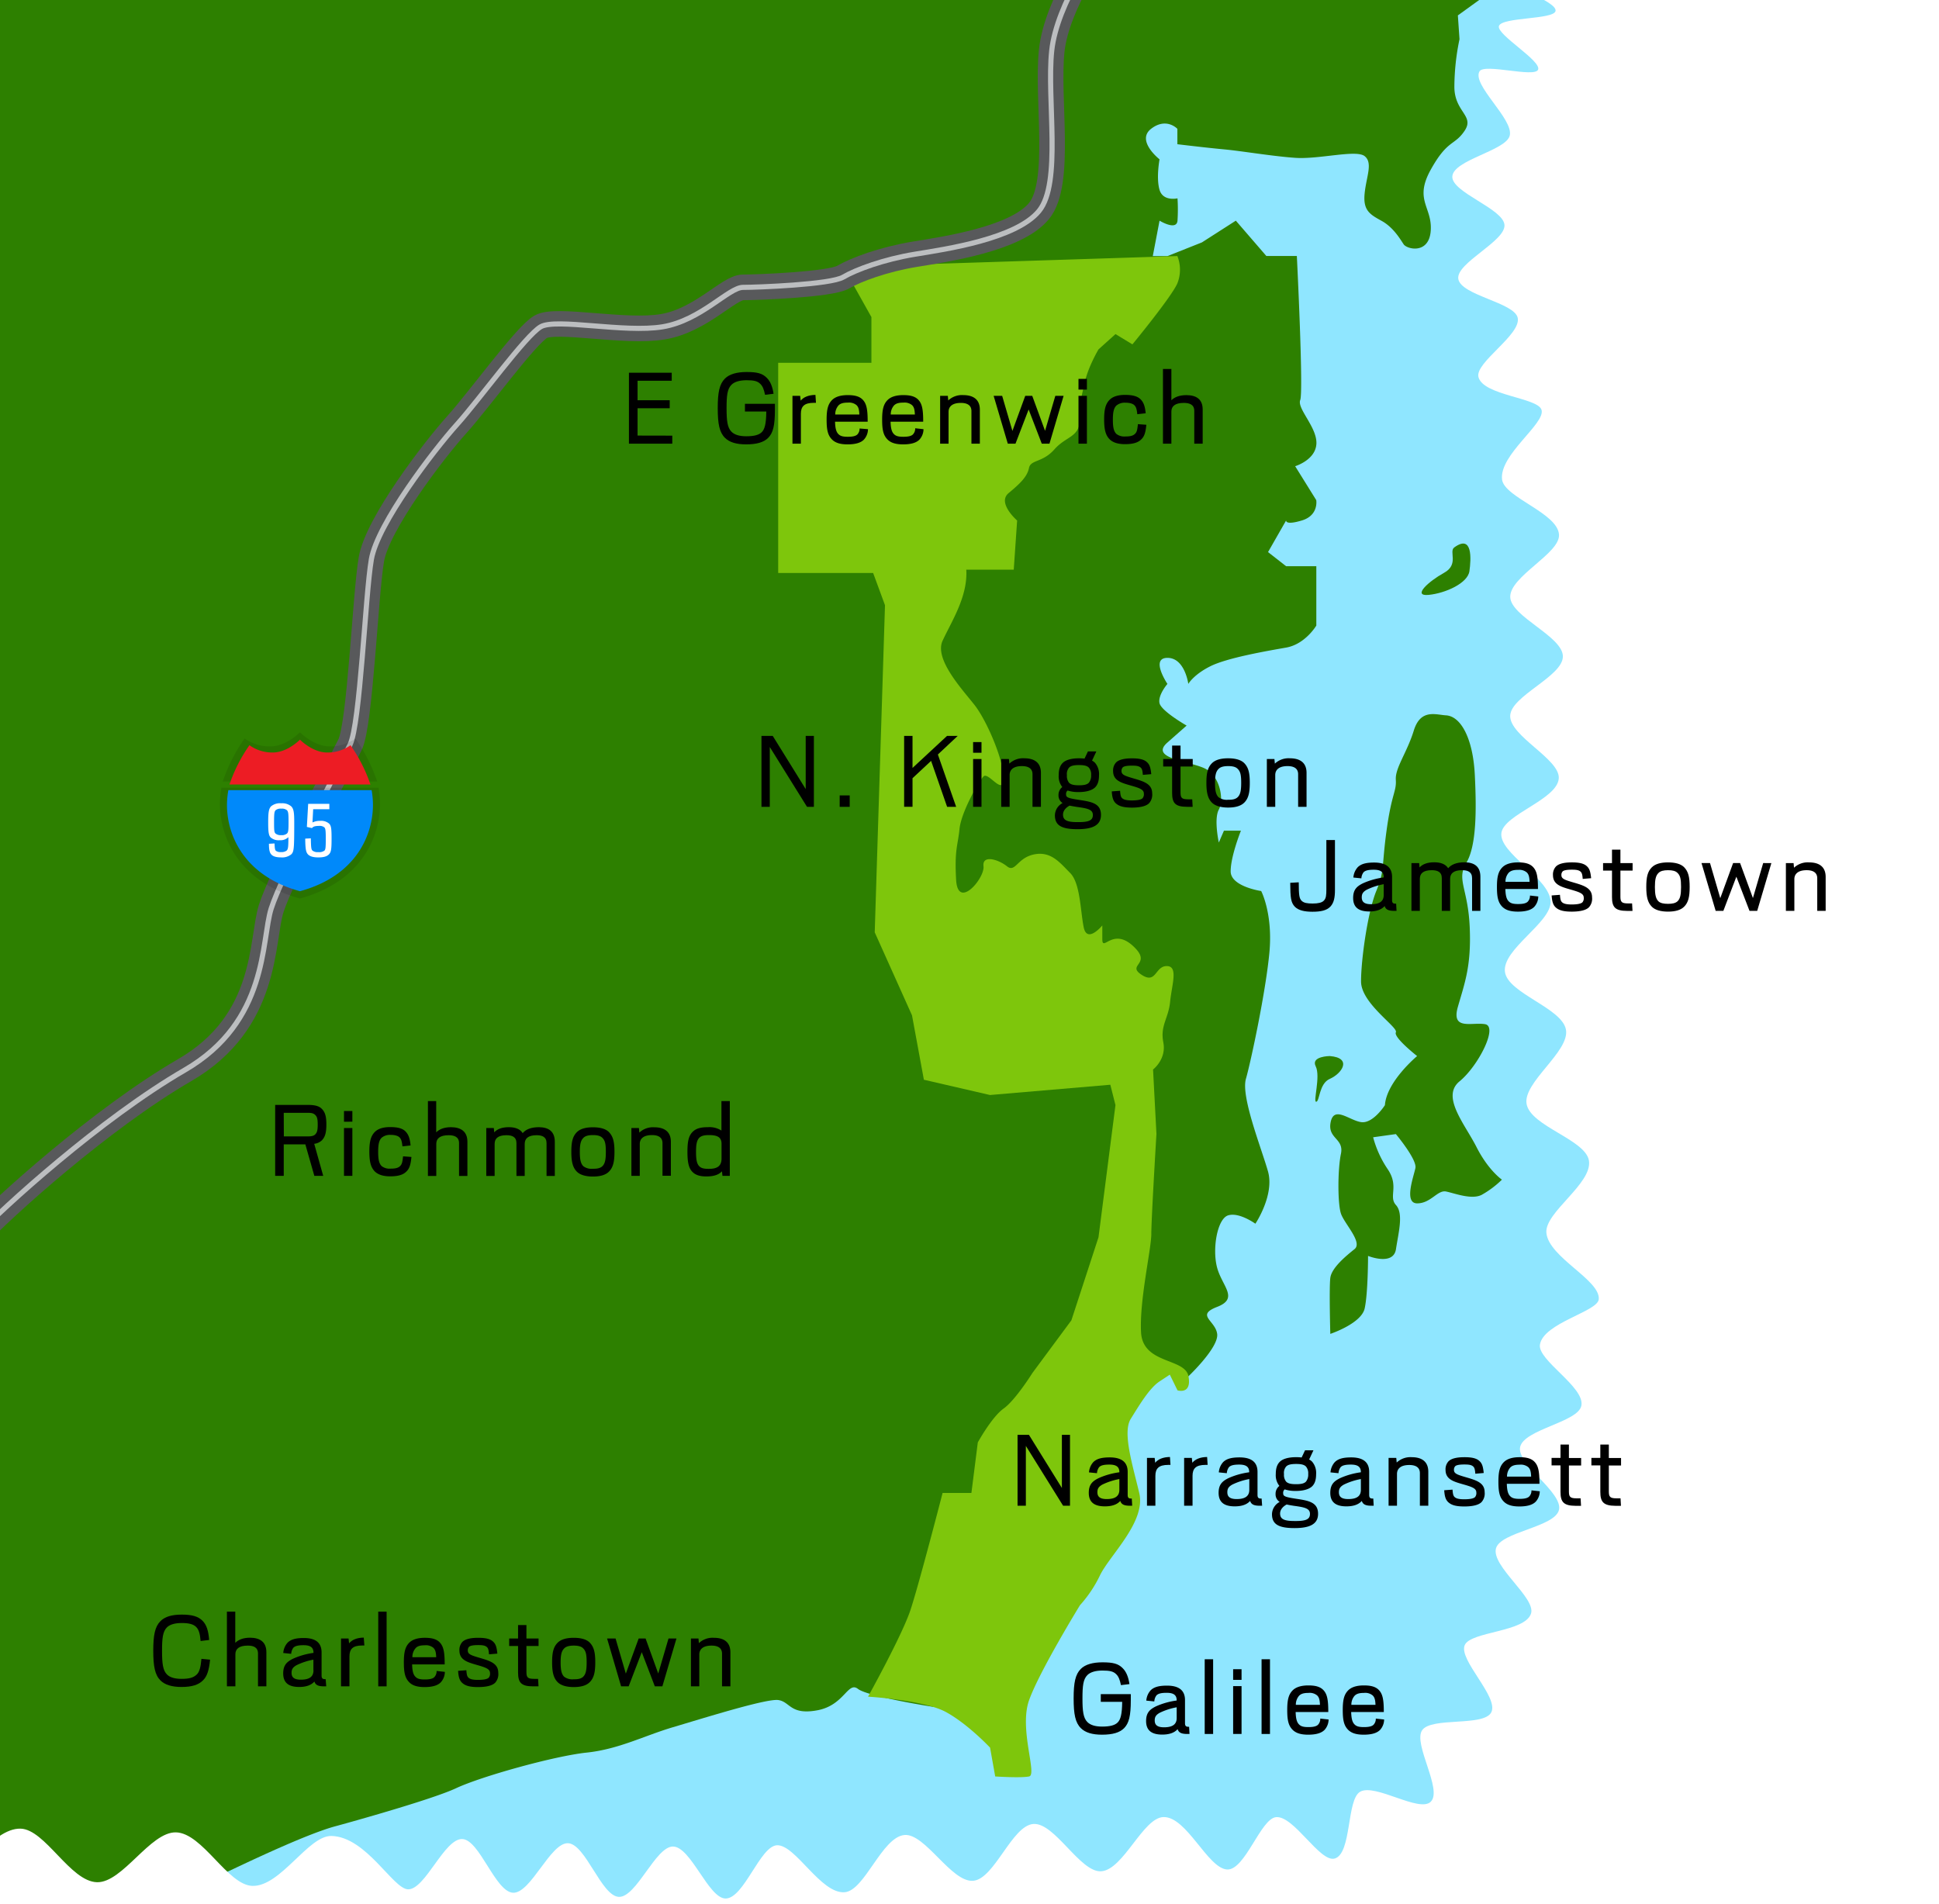 <svg xmlns="http://www.w3.org/2000/svg" viewBox="0 0 755.67 742.13"><rect x="0" y="0" width="755.67" height="742.13" fill="#333333" stroke="none"/><defs><style>.cls-1{isolation:isolate;}.cls-2{fill:#8fe6ff;}.cls-3{fill:#2d8000;}.cls-4{fill:#7ec60c;}.cls-5{fill:#fff;}.cls-6,.cls-7{fill:none;stroke-linecap:round;stroke-miterlimit:10;}.cls-6{stroke:#58595b;stroke-width:10px;}.cls-7{stroke:#bcbec0;stroke-width:2px;}.cls-8{opacity:0.1;mix-blend-mode:multiply;}.cls-9{fill:#0089fa;}.cls-10{fill:#ed1c24;}</style></defs><title>Artboard 1 copy 2</title><g class="cls-1"><g id="Bottom_matter" data-name="Bottom matter"><rect class="cls-2" x="5.61" y="-5.05" width="771.19" height="747.17"/><path class="cls-3" d="M130.88,711.72c2.56-.68,37-10.16,46.89-14.79s38.32-12.55,50.87-13.87,22.46-6.6,33.68-9.91,36.34-11.23,41-10.57,4.62,5.95,15.19,4,11.89-11.42,15.85-8.35,29.33,7,29.33,7L451.9,533.12l11.23,3.3s11.89-11.23,11.23-16.51-8.53-7.27,0-10.57,2-7.93,0-15.2,0-19.15,4.29-20.47,10.6,3.26,10.6,3.26,7.54-11.19,4.9-20.44-10.57-29.05-8.59-36,7.73-34,9.15-49.22-3.2-24-3.2-24-11.89-1.73-11.89-7.67,4-15.86,4-15.86H477l-2,4.63s-2-9.17,0-12.84.66-12.26-4.62-15.57-22.89-4-15.41-10.57l7.48-6.6s-9.91-5.65-10.57-8.77,3.09-7.47,3.09-7.47-6.81-10.13,0-10.15,8.14,10.15,8.14,10.15,2-3.58,8.59-6.88,22-5.95,29.51-7.27S513,243.8,513,243.8V220.68H501.23l-7.05-5.51,7.05-12.33s-.45,2,6.16,0,5.58-7.92,5.58-7.92l-8.22-13.22s8-2.4,8.28-8.79-7.62-13.66-6.3-17-1.32-56.14-1.32-56.14H493.52L481.63,86l-13.21,8.47L455,99.8h-5.73L451.9,86s6.64,4.08,7,0a69.17,69.17,0,0,0,0-8.7s-5.63,1.32-7-3.31,0-11.89,0-11.89-9.25-7.26-3.3-11.89,10.25,0,10.25,0v6s10.89,1.32,18.15,2,18.5,2.64,27.75,3.3,23.78-3.3,27.08-.66.66,7.93,0,14.54,2,8.15,6.6,10.68,7.27,7.15,8.59,9.13,9.91,4,10.57-5.28-6.6-11.89,0-23.78,9.25-9.25,13.21-15.19-4-7.27-4-17.18a92.26,92.26,0,0,1,2-18.49L568.16,6l11.89-8.59a87.31,87.31,0,0,1-19.82-6.47c-10.57-4.89-12.55-4.89-12.55-4.89H-15.11V754.4l21.14,4s14.53-9.24,27.74-9.24,27.09.66,27.09.66l15.85-7.93S85.3,731,88.6,729.51,118.79,714.91,130.88,711.72Z"/><path class="cls-3" d="M563.54,278.8c-4-.23-9.91-2.64-12.56,5.95s-7.3,14.53-7,19.16-1.63,5.28-3.61,19.81-.66,15.36-4,23.53-5.94,26.67-5.94,35.26S545,400.35,544,402.33s8.28,9.26,8.28,9.26-11.89,9.89-12.55,19.14c0,0-4.63,7.27-9.25,6.61s-10.57-6.52-11.89,0,5.28,6.25,4,12.35-1.32,19.31,0,23.28,8.59,11.23,5.29,13.87-8.94,7.26-9.43,11.23,0,21.8,0,21.8,12.07-4,13.39-9.91,1.32-20.48,1.32-20.48,9.87,4,10.88-2.64,3-13.87,0-17.18,1.28-7.26-3.15-13.87a41,41,0,0,1-5.75-12.55L544,442s8.28,9.91,7.62,13.21S547,469,552.31,469s7.92-5.28,11.23-4.62,9.9,3.3,13.87,1.32a36.94,36.94,0,0,0,7.92-5.94s-5.28-3.6-9.9-12.7-13.88-19.67-6.61-25.62S584,400,578.73,399.16s-13.21,2.51-10.57-6.74,5.28-15.85,4.62-31.05-5.28-18.49-1.32-25.1,4-20.47,3.3-34.35S569.45,279.16,563.54,278.8Z"/><path class="cls-4" d="M458.85,99.8l-118.58,3.8-9.91,3.46,9.25,16.52v17.83H303.28v81.91h37l4.62,12.55-4,127.49,14.53,32.36,4.63,25.1,25.76,5.95,46.9-4,2,7.93-6.61,51.52-10.57,32.37L402.36,535.1s-6.6,10.57-11.23,13.87-10.06,13.21-10.06,13.21l-2.49,19.68H367.35s-9.25,35.81-12.55,45.71-16.51,33.69-16.51,33.69,21.8,1.32,30.38,6,17.18,13.87,17.18,13.87l2,11.23s9.91.66,13.21,0-4-18.5,0-29.73,19.82-37,19.82-37a49,49,0,0,0,7.92-11.89c4-7.92,17.84-20.75,15.2-31.84s-6.61-23.64-3.31-28.93S447.94,541,451.9,538.4l4-2.64,3,6.12s5.6,1.8,4.28-5.46-17.83-4.62-18.49-17.18,4-32.36,4-38.31,2-39,2-39l-1.32-25.1s5.28-4,4-10.57,2-9.25,2.65-15.85,3.3-13.91-1.33-13.89-4,7.28-9.9,3.32,4.62-4-3.31-11.23-11.89,2.64-11.89-2.64v-5.29s-5.94,7.27-7.26.66-1.32-17.17-5.29-21.13S409.63,331.65,403,333s-7.26,7.27-10.57,4.62-9.7-4.62-9.14,0-10,17.18-10.67,5.29.66-13.21,1.32-19.82,7.47-18.49,9.35-20.48,7.82,7.93,7.82.67-6.6-22.46-11.23-28.41-15.85-17.83-12.55-25.1,9.91-17.17,9.25-27.74h18.5l1.32-19.16s-7.93-6.87-3.31-10.7,7.27-6.47,7.93-9.78,5.28-2,9.91-7.26,9.91-4.63,9.91-11.89.66-8.59,2-14.53,5.28-12.55,5.28-12.55l6.61-5.95,6.6,4s15.23-18.49,17.52-23.78A14.46,14.46,0,0,0,458.85,99.8Z"/><path class="cls-3" d="M518.23,411.59s-7.46.05-5.47,4-1.15,14,.21,13.81,1.08-7.08,5.26-8.91C523.07,418.38,527.08,412.27,518.23,411.59Z"/><path class="cls-5" d="M-60.54,714.81c9.77-11.57,19.42,16.88,37.74,17.32C-14,732.34-3.18,712.44,8,712.7c9.61.23,19.35,20.63,29.81,20.88,10,.24,20.7-19.67,30.77-19.43,10.39.24,20.14,20.64,29.83,20.86,11,.26,21.73-19.66,30.75-19.46,13.63.31,24,20.69,29.88,20.8,6.7.12,14.11-19.83,21.11-19.6,6.77.23,12.89,20.65,19.82,20.93s14.53-19.58,21.4-19.3,13,20.69,19.84,20.91,14.34-19.74,21.1-19.62c7,.12,13.83,20.32,20.51,20.26,7.13-.07,13.39-20.4,19.95-20.75,7.23-.38,17.1,19.09,26.45,18.3,7.82-.66,14.48-21.5,23.27-22.3,8.09-.73,18.28,18.59,26.81,17.84,8.29-.72,15.06-21.51,23.41-22.14s18.21,18.9,26.4,18.44c8.69-.48,16.37-21,24.35-21.13,9.07-.18,17.21,20,24.78,20.43,7,.37,13.07-19.85,19.07-20.4,7-.64,17.11,17.84,22.89,16.12,6.65-2,4.56-22.92,9.84-26,5.81-3.44,23.13,8.31,27.58,3.85,4.65-4.67-6.93-22.44-3.41-27.8s24.2-1.32,27-7.07c2.92-6-12.84-20.38-10.38-26.14,2.31-5.38,23.53-5,25.85-12.33,1.93-6.13-15.52-18.42-13.66-25.38,1.72-6.45,22.95-8.24,24.55-15s-16.56-17.88-15.14-24.5c1.49-6.92,22.62-9.67,23.87-16.12,1.41-7.28-17.18-17.72-16.15-23.82,1.43-8.47,22.41-12.8,22.92-17.61.78-7.51-19.52-16.34-20.41-25.92-.75-8,18-19.16,16.59-28.15-1.33-8.23-22.73-13.38-24.3-22.07-1.52-8.4,16.79-20.4,15.35-28.92s-22.73-14.21-23.79-22.6c-1.12-8.85,18.13-19.17,17.79-27.43-.38-9.16-20.23-18.75-19.17-26.7.95-7.22,21.77-13,22.36-21.25.54-7.54-19.19-16.45-18.93-24.44.25-7.74,20.52-15.28,20.53-23.1s-20.28-15.47-20.51-23.12c-.25-8.11,19.51-17,19-24.37-.56-8.47-21.34-14.47-22.19-21.45-1.17-9.69,17-21.81,15.38-27.17-1.47-4.79-22.7-5.53-24.58-12.77-1.46-5.64,16.67-16.46,15.3-23.07-1.24-6-22.23-8.78-23.16-15.21-.9-6.22,18.43-14.64,18-21S565.7,75,566,68.81c.33-6.54,21-10.07,22.39-16,1.5-6.44-14.85-19.75-11.8-25,1.86-3.21,21.45,2.57,22.83-.65,1.47-3.42-16.25-13.65-15.26-17,1.06-3.57,21.46-2.46,22.07-5.89C606.92.53,587.36-5.56,587.61-9c.28-3.84,20.46-7,20.37-10.37-.11-4.07-20.51-6.15-20.91-9.22-.84-6.63,4.23-1.1,9.57-1.94,13.08-2.07,11.67-20,24.91-20S634.79-30.4,648-30.4s13.24-20.16,26.48-20.16S687.75-30.4,701-30.4s13.24-20.16,26.48-20.16S740.71-30.4,754-30.4,786.82-55.85,790.19-43C805.54,15.39,773,20.32,775.61,80.67S798.36,140.16,801,200.52s-17.52,61.23-14.9,121.59S808.84,381.59,811.46,442s-17.52,61.23-14.91,121.59S819.31,623,821.93,683.39s3.06,60.42-14.48,118.23c-15.54,51.25-32.32,14.8-96.94,17.5-31.24,1.3-68.51-17.32-107.85-15.69-34,1.4-69.32,23-106.19,24.54-35.46,1.45-72.38-17.24-107.84-15.81-36.87,1.47-72.24,23.05-106.23,24.37-39.36,1.53-76.55-17.23-107.8-16.1-65,2.36-115.51,8.12-115,7.41s9.34-9-.82-18.7c-5-4.74-24.63,4.48-31-1.41C22.25,802.65,30,782.42,24,776.94c-5.76-5.26-25.21,4.31-31-.93-6-5.45,1.57-25.75-4-30.75-6.44-5.8-25.88,3.85-31-.74C-52.59,735-68.15,723.81-60.54,714.81Z"/></g><g id="Base"><path class="cls-6" d="M428.7-21.8S411.85,1,409.87,19.82s4,51.53-4.95,62.42S368.67,97.1,356.57,99.08s-23,6-27.95,8.92-33.53,4-39.06,4-16.42,12.89-31.29,15.36-41.61-3.46-47.55,0-23.78,28.24-32.7,38.15S147.11,204.11,144.73,218s-4.36,64.29-8.33,72.28-26.75,51.29-30.71,63.82-1,44-33.69,62.95S.66,471.08-9.25,481.76s-37.65,49.32-49.54,52.29"/><path d="M440.7,660.28v2.36c0,6.12-.72,9-2.64,10.92-1.72,1.72-4.44,2.52-8.6,2.52-3.76,0-6.48-.8-8.24-2.56-2.16-2.16-2.8-5.44-2.8-11.56s.64-9.36,2.8-11.52c1.76-1.76,4.72-2.56,8.44-2.56,4.12,0,6.16.52,7.88,2.28,1.4,1.4,2.2,3.36,2.64,6.2l-3.32.4c-.44-2.12-.92-3.32-1.8-4.2-1.12-1.16-2.56-1.48-5.4-1.48-2.56,0-4.68.56-5.88,1.76-1.64,1.64-1.92,4.2-1.92,9.12s.32,7.6,1.92,9.2c1.2,1.2,3.12,1.76,5.76,1.76,3.08,0,5-.52,6.08-1.64s1.68-3.16,1.72-8H429v-3Z"/><path d="M463.58,675.8h-.84c-2.24,0-3.36-.48-3.8-1.88-1.24,1.4-3.2,2.12-6,2.12-4.2,0-6.28-1.68-6.28-5.28,0-3.24,1.44-4.56,3.92-5.76a29.38,29.38,0,0,1,8-2.24v-.08c0-2.12-1.32-2.92-3.88-2.92-2.08,0-3.32.28-4,1a4.3,4.3,0,0,0-.84,2.36l-3.12-.32a6.71,6.71,0,0,1,1.68-4c1.32-1.32,3.28-1.84,6.4-1.84,4.36,0,7,1.64,7,5.64v9c0,1.16.48,1.4,1.4,1.4h.2Zm-5-6.2v-4.2a25.73,25.73,0,0,0-6.56,2.12c-1.6.88-2,1.72-2,3,0,1.6.8,2.68,3.64,2.68C457.18,673.2,458.58,671.88,458.58,669.6Z"/><path d="M469.5,675.8V646.68h3.28V675.8Z"/><path d="M480.58,654.72v-4.16h3.28v4.16Zm0,21.08V657.16h3.28V675.8Z"/><path d="M491.66,675.8V646.68h3.28V675.8Z"/><path d="M517.78,670.16a6.1,6.1,0,0,1-1.6,4.08c-1.28,1.27-3.4,1.84-6.36,1.84s-4.76-.65-6-1.84c-1.76-1.72-2.16-4-2.16-7.8s.48-6,2.12-7.64c1.32-1.32,3.44-1.92,6.12-1.92s4.52.48,5.76,1.72c1.6,1.6,2,3.92,2,8.64H504.94c.08,2.56.44,4,1.36,4.88.76.76,1.8,1,3.6,1s3.08-.24,3.76-.92a3.29,3.29,0,0,0,.88-2.4Zm-11.48-9.28a5.23,5.23,0,0,0-1.28,3.56h9.4c-.08-1.92-.32-2.88-1.08-3.64a4.51,4.51,0,0,0-3.4-1C508.22,659.8,507.1,660.08,506.3,660.88Z"/><path d="M539.42,670.16a6.1,6.1,0,0,1-1.6,4.08c-1.28,1.27-3.4,1.84-6.36,1.84s-4.76-.65-6-1.84c-1.76-1.72-2.16-4-2.16-7.8s.48-6,2.12-7.64c1.32-1.32,3.44-1.92,6.12-1.92s4.52.48,5.76,1.72c1.6,1.6,2,3.92,2,8.64H526.58c.08,2.56.44,4,1.36,4.88.76.76,1.8,1,3.6,1s3.08-.24,3.76-.92a3.29,3.29,0,0,0,.88-2.4Zm-11.48-9.28a5.23,5.23,0,0,0-1.28,3.56h9.4c-.08-1.92-.32-2.88-1.08-3.64a4.51,4.51,0,0,0-3.4-1C529.86,659.8,528.74,660.08,527.94,660.88Z"/><path d="M78.18,639.56c-.24-2.76-.64-4.36-1.71-5.44s-2.74-1.56-5.65-1.56c-2.54,0-4.57.52-5.76,1.68-1.63,1.64-1.91,4.24-1.91,9.16s.32,7.6,1.91,9.2c1.19,1.2,3.14,1.72,5.68,1.72,3,0,4.69-.44,6.05-1.8.95-1,1.43-2.76,1.71-6l3.37.32c-.43,4.28-1.19,6.48-2.7,8-1.75,1.8-4.33,2.64-8.43,2.64-3.65,0-6.47-.8-8.22-2.56-2.15-2.16-2.79-5.52-2.79-11.56s.64-9.36,2.79-11.52c1.78-1.8,4.49-2.56,8.34-2.56s6.32.64,8.07,2.4c1.55,1.56,2.27,3.76,2.59,7.48Z"/><path d="M103.81,643.92v13.32h-3.26v-12.8c0-2.52-1.94-3.08-4-3.08-3.46,0-4.81,1.36-4.81,3.36v12.52H88.43V628.12h3.26v12.16c1.19-1.2,3.06-2,5.8-2C101.31,638.32,103.81,639.92,103.81,643.92Z"/><path d="M127.14,657.24h-.83c-2.23,0-3.34-.48-3.78-1.88-1.23,1.4-3.18,2.12-5.92,2.12-4.17,0-6.24-1.68-6.24-5.28,0-3.24,1.43-4.56,3.89-5.76a29.12,29.12,0,0,1,7.91-2.24v-.08c0-2.12-1.31-2.92-3.85-2.92-2.07,0-3.3.28-4,1a4.38,4.38,0,0,0-.83,2.36l-3.1-.32a6.7,6.7,0,0,1,1.67-4c1.31-1.32,3.26-1.84,6.36-1.84,4.33,0,6.91,1.64,6.91,5.64v9c0,1.16.48,1.4,1.4,1.4h.19Zm-5-6.2v-4.2a25.4,25.4,0,0,0-6.51,2.12c-1.59.88-2,1.72-2,3,0,1.6.79,2.68,3.62,2.68C120.78,654.64,122.17,653.32,122.17,651Z"/><path d="M142,641.32h-.88c-3.66,0-4.93,1.4-4.93,4.28v11.64H132.9V638.6h2.94l.2,1.88c1.12-1.36,3-2.2,5.73-2.24Z"/><path d="M147.41,657.24V628.12h3.26v29.12Z"/><path d="M173.37,651.6a6.1,6.1,0,0,1-1.6,4.08c-1.27,1.28-3.37,1.84-6.31,1.84s-4.74-.64-5.93-1.84c-1.75-1.72-2.14-4-2.14-7.8s.47-6,2.1-7.64c1.31-1.32,3.42-1.92,6.08-1.92s4.5.48,5.73,1.72c1.59,1.6,2,3.92,2,8.64H160.61c.07,2.56.43,4,1.35,4.88.75.76,1.79,1,3.57,1s3.06-.24,3.74-.92a3.29,3.29,0,0,0,.88-2.4ZM162,642.32a5.23,5.23,0,0,0-1.28,3.56H170c-.08-1.92-.32-2.88-1.08-3.64a4.46,4.46,0,0,0-3.38-1C163.87,641.24,162.75,641.52,162,642.32Z"/><path d="M180,655.76c-.87-.88-1.31-2.08-1.47-4.56l3.22-.24c.12,1.64.28,2.36.76,2.84.63.64,1.74.92,3.77.92,2.19,0,3.62-.28,4.18-.84a2.41,2.41,0,0,0,.51-1.8c0-1.6-1.55-2.16-5.17-3.2s-6.75-1.92-6.75-5.6a4.56,4.56,0,0,1,1.15-3.36c1.27-1.28,3.78-1.6,6.16-1.6,2.82,0,4.73.4,5.88,1.56,1,.92,1.35,2.2,1.59,4.6l-3.26.28c-.11-1.68-.31-2.32-.75-2.76-.76-.76-1.95-.84-3.54-.84s-2.94.16-3.5.68a2.07,2.07,0,0,0-.47,1.44c0,1.48,1.31,1.88,5.12,3s6.76,2.16,6.76,5.68A5,5,0,0,1,193,655.8c-1.11,1.16-3.46,1.72-6.72,1.72C182.78,657.52,181.15,656.88,180,655.76Z"/><path d="M201.9,651.8V641.52h-3.46V638.6h3.46v-5.24h3.26v5.24h4.73v2.92h-4.73v10.12c0,2.12.48,2.68,3,2.68h1.55l.16,2.92h-2.11C203.09,657.24,201.9,655.76,201.9,651.8Z"/><path d="M217.32,655.6c-1.59-1.6-2.15-3.88-2.15-7.72s.52-6,2.15-7.64c1.31-1.32,3.46-1.92,6.28-1.92s5,.6,6.24,1.88c1.63,1.68,2.15,3.84,2.15,7.68s-.52,6.08-2.15,7.72c-1.31,1.32-3.42,1.92-6.24,1.92S218.59,656.88,217.32,655.6Zm10-2.16c1-1,1.31-2.56,1.31-5.56s-.28-4.4-1.35-5.44c-.76-.8-2-1.08-3.66-1.08s-3,.28-3.77,1.12c-1,1-1.36,2.48-1.36,5.44s.36,4.56,1.36,5.56a5.27,5.27,0,0,0,3.73,1C225.31,654.52,226.54,654.24,227.34,653.44Z"/><path d="M263.63,638.6l-5.49,18.64H255.2l-5.09-13.32L245,657.24h-2.94L236.6,638.6h3.3l4,13.68,5-13.68h2.7l4.93,13.64,4-13.64Z"/><path d="M284.65,644v13.24h-3.26V644.52c0-2.48-1.95-3.16-4.09-3.16-3.42,0-4.77,1.52-4.77,3.48v12.4h-3.26V638.6h2.94l.16,1.8a7.74,7.74,0,0,1,5.84-2.08C282.15,638.32,284.65,640,284.65,644Z"/><path d="M122.46,445.79l3.5,12.48H122.5L119,446h-8.42v12.28h-3.34V430.63H120c2.46,0,4.25.36,5.36,1.48,1.35,1.32,1.83,3,1.83,6.16s-.48,4.88-1.79,6.2A5.15,5.15,0,0,1,122.46,445.79Zm-11.84-2.88h9.14c1.47,0,2.46-.16,3.06-.76.75-.76,1-1.6,1-3.84s-.24-3.08-1-3.8-1.63-.8-3.1-.8h-9.14Z"/><path d="M134.06,437.19V433h3.26v4.16Zm0,21.08V439.63h3.26v18.64Z"/><path d="M156.84,446.79c-.2-1.88-.44-2.8-1.11-3.48s-1.91-1-3.54-1a5,5,0,0,0-3.46,1.12c-1,1-1.35,2.56-1.35,5.48s.32,4.52,1.35,5.56a5,5,0,0,0,3.46,1c1.95,0,3-.28,3.73-1s.92-1.52,1.16-3.8l3.26.24c-.28,3.16-.84,4.64-2,5.72-1.31,1.32-3.38,1.84-6.28,1.84-2.62,0-4.65-.6-6-1.92-1.59-1.64-2.11-3.88-2.11-7.72s.52-6,2.11-7.64c1.31-1.32,3.34-1.92,6-1.92,2.86,0,4.81.48,6,1.72s1.71,2.8,1.95,5.44Z"/><path d="M182.16,445v13.32H178.9v-12.8c0-2.52-2-3.08-4.06-3.08-3.46,0-4.81,1.36-4.81,3.36v12.52h-3.26V429.15H170v12.16c1.2-1.2,3.06-2,5.81-2C179.65,439.35,182.16,441,182.16,445Z"/><path d="M216.22,445v13.32H213v-12.8c0-2.48-1.79-3.08-3.86-3.08-3.45,0-4.65,1.4-4.65,3.4v12.48h-3.22v-12.8c0-2.48-1.78-3.08-3.89-3.08-3.46,0-4.61,1.4-4.61,3.4v12.48h-3.26V439.63h2.94l.16,1.68c1.11-1.2,2.9-2,5.68-2,2.55,0,4.42.72,5.41,2.32,1.15-1.4,3.18-2.32,6.36-2.32C213.87,439.35,216.22,441,216.22,445Z"/><path d="M224.8,456.63c-1.59-1.6-2.14-3.88-2.14-7.72s.51-6,2.14-7.64c1.31-1.32,3.46-1.92,6.28-1.92s5,.6,6.24,1.88c1.63,1.68,2.15,3.84,2.15,7.68s-.52,6.08-2.15,7.72c-1.31,1.32-3.42,1.92-6.24,1.92S226.07,457.91,224.8,456.63Zm10-2.16c1-1,1.31-2.56,1.31-5.56s-.28-4.4-1.35-5.44c-.76-.8-2-1.08-3.66-1.08s-3,.28-3.77,1.12c-1,1-1.36,2.48-1.36,5.44s.36,4.56,1.36,5.56a5.27,5.27,0,0,0,3.73,1C232.79,455.55,234,455.27,234.82,454.47Z"/><path d="M261.45,445v13.24h-3.26V445.55c0-2.48-1.95-3.16-4.1-3.16-3.41,0-4.76,1.52-4.76,3.48v12.4h-3.26V439.63H249l.16,1.8a7.74,7.74,0,0,1,5.84-2.08C258.94,439.35,261.45,441.07,261.45,445Z"/><path d="M284.42,429.15v29.12h-2.86l-.2-1.76c-1.15,1.24-3,2-6.08,2-2.43,0-4.18-.52-5.37-1.72-1.51-1.48-2-3.8-2-7.88s.48-6.2,2-7.76c1.27-1.28,3-1.84,6-1.84a8.54,8.54,0,0,1,5.25,1.32V429.15Zm-3.22,22.36v-5.72c0-2.44-1.43-3.4-4.85-3.4-1.87,0-3,.28-3.77,1-1,1-1.32,2.52-1.32,5.52s.28,4.64,1.28,5.64c.75.76,1.86,1,3.57,1C279.73,455.59,281.2,454.31,281.2,451.51Z"/><path d="M417,559.22v27.63h-2.68L399.8,563.53v23.32h-3.24V559.22H401l12.84,20.71V559.22Z"/><path d="M441.24,586.85h-.84c-2.24,0-3.36-.48-3.8-1.88-1.24,1.4-3.2,2.12-6,2.12-4.2,0-6.28-1.68-6.28-5.28,0-3.24,1.44-4.56,3.92-5.76a29.38,29.38,0,0,1,8-2.24v-.08c0-2.12-1.32-2.92-3.88-2.92-2.08,0-3.32.28-4,1a4.3,4.3,0,0,0-.84,2.36l-3.12-.32a6.71,6.71,0,0,1,1.68-4c1.32-1.32,3.28-1.84,6.4-1.84,4.36,0,7,1.64,7,5.64v9c0,1.16.48,1.4,1.4,1.4h.2Zm-5-6.2v-4.2a25.73,25.73,0,0,0-6.56,2.12c-1.6.88-2,1.72-2,3,0,1.6.8,2.68,3.64,2.68C434.84,584.25,436.24,582.93,436.24,580.65Z"/><path d="M456.16,570.93h-.88c-3.68,0-5,1.4-5,4.28v11.64H447V568.21h3l.2,1.88c1.12-1.36,3-2.2,5.76-2.24Z"/><path d="M470.64,570.93h-.88c-3.68,0-5,1.4-5,4.28v11.64h-3.28V568.21h3l.2,1.88c1.12-1.36,3-2.2,5.76-2.24Z"/><path d="M491.88,586.85H491c-2.24,0-3.36-.48-3.8-1.88-1.24,1.4-3.2,2.12-6,2.12-4.2,0-6.28-1.68-6.28-5.28,0-3.24,1.44-4.56,3.92-5.76a29.38,29.38,0,0,1,8-2.24v-.08c0-2.12-1.32-2.92-3.88-2.92-2.08,0-3.32.28-4,1a4.3,4.3,0,0,0-.84,2.36l-3.12-.32a6.71,6.71,0,0,1,1.68-4c1.32-1.32,3.28-1.84,6.4-1.84,4.36,0,7,1.64,7,5.64v9c0,1.16.48,1.4,1.4,1.4h.2Zm-5-6.2v-4.2a25.73,25.73,0,0,0-6.56,2.12c-1.6.88-2,1.72-2,3,0,1.6.8,2.68,3.64,2.68C485.48,584.25,486.88,582.93,486.88,580.65Z"/><path d="M513.68,590c0,4.16-3.48,5.56-9.16,5.56-6,0-8.8-1.36-8.8-5.4a5.54,5.54,0,0,1,3-4.8,3.47,3.47,0,0,1-1.6-3.08,3.87,3.87,0,0,1,1.48-3.16,6.67,6.67,0,0,1-1.4-4.6c0-2.12.44-3.68,1.56-4.8s3.32-1.8,6.32-1.8a18.71,18.71,0,0,1,2.2.12l1.32-2.8h3.28l-1.68,3.6a3.89,3.89,0,0,1,1.2.88,6.73,6.73,0,0,1,1.52,4.8c0,2-.4,3.6-1.52,4.72s-3.36,1.84-6.36,1.84a13.48,13.48,0,0,1-4.36-.6,1.63,1.63,0,0,0-.6,1.44c0,1.16.4,1.52,5.24,2.24S513.68,585.57,513.68,590Zm-3.16,0c0-2.12-2.08-2.56-6.24-3.12-1-.16-2-.32-2.84-.52-1.84,1-2.56,2.32-2.56,3.52,0,2.24,1.68,2.92,5.64,2.92C508.84,592.85,510.52,592.21,510.52,590.05ZM500.4,574.53a4.1,4.1,0,0,0,.84,2.92c.72.76,2,1,3.88,1s3.12-.24,3.84-1a4.35,4.35,0,0,0,.88-3,4,4,0,0,0-.88-2.88c-.68-.72-1.84-1-3.8-1s-3.2.24-3.92,1A3.84,3.84,0,0,0,500.4,574.53Z"/><path d="M535.36,586.85h-.84c-2.24,0-3.36-.48-3.8-1.88-1.24,1.4-3.2,2.12-6,2.12-4.2,0-6.28-1.68-6.28-5.28,0-3.24,1.44-4.56,3.92-5.76a29.38,29.38,0,0,1,8-2.24v-.08c0-2.12-1.32-2.92-3.88-2.92-2.08,0-3.32.28-4,1a4.3,4.3,0,0,0-.84,2.36l-3.12-.32a6.71,6.71,0,0,1,1.68-4c1.32-1.32,3.28-1.84,6.4-1.84,4.36,0,7,1.64,7,5.64v9c0,1.16.48,1.4,1.4,1.4h.2Zm-5-6.2v-4.2a25.73,25.73,0,0,0-6.56,2.12c-1.6.88-2,1.72-2,3,0,1.6.8,2.68,3.64,2.68C529,584.25,530.36,582.93,530.36,580.65Z"/><path d="M556.64,573.61v13.24h-3.28V574.13c0-2.48-2-3.16-4.12-3.16-3.44,0-4.8,1.52-4.8,3.48v12.4h-3.28V568.21h3l.16,1.8a7.82,7.82,0,0,1,5.88-2.08C554.12,567.93,556.64,569.65,556.64,573.61Z"/><path d="M564.32,585.37c-.88-.88-1.32-2.08-1.48-4.56l3.24-.24c.12,1.64.28,2.36.76,2.84.64.64,1.76.92,3.8.92,2.2,0,3.64-.28,4.2-.84a2.37,2.37,0,0,0,.52-1.8c0-1.6-1.56-2.16-5.2-3.2s-6.8-1.92-6.8-5.6a4.56,4.56,0,0,1,1.16-3.36c1.28-1.28,3.8-1.6,6.2-1.6,2.84,0,4.76.4,5.92,1.56,1,.92,1.36,2.2,1.6,4.6l-3.28.28c-.12-1.68-.32-2.32-.76-2.76-.76-.76-2-.84-3.56-.84s-3,.16-3.52.68a2,2,0,0,0-.48,1.44c0,1.48,1.32,1.88,5.16,3s6.8,2.16,6.8,5.68a5,5,0,0,1-1.2,3.84c-1.12,1.16-3.48,1.72-6.76,1.72C567.12,587.13,565.48,586.49,564.32,585.37Z"/><path d="M600.08,581.21a6.1,6.1,0,0,1-1.6,4.08c-1.28,1.28-3.4,1.84-6.36,1.84s-4.76-.64-6-1.84c-1.76-1.72-2.16-4-2.16-7.8s.48-6,2.12-7.64c1.32-1.32,3.44-1.92,6.12-1.92s4.52.48,5.76,1.72c1.6,1.6,2,3.92,2,8.64H587.24c.08,2.56.44,4,1.36,4.88.76.76,1.8,1,3.6,1s3.08-.24,3.76-.92a3.29,3.29,0,0,0,.88-2.4Zm-11.48-9.28a5.23,5.23,0,0,0-1.28,3.56h9.4c-.08-1.92-.32-2.88-1.08-3.64a4.51,4.51,0,0,0-3.4-1C590.52,570.85,589.4,571.13,588.6,571.93Z"/><path d="M608.16,581.41V571.13h-3.48v-2.92h3.48V563h3.28v5.24h4.76v2.92h-4.76v10.12c0,2.12.48,2.68,3,2.68H616l.16,2.92H614C609.36,586.85,608.16,585.37,608.16,581.41Z"/><path d="M623.68,581.41V571.13H620.2v-2.92h3.48V563H627v5.24h4.76v2.92H627v10.12c0,2.12.48,2.68,3,2.68h1.56l.16,2.92h-2.12C624.88,586.85,623.68,585.37,623.68,581.41Z"/><path d="M262,169.79v3.12H245.11V145.27h16.68v3.12H248.47V156H261v3.12H248.47v10.64Z"/><path d="M302,157.39v2.36c0,6.12-.72,9-2.64,10.92-1.72,1.72-4.44,2.52-8.6,2.52-3.76,0-6.48-.8-8.24-2.56-2.16-2.16-2.8-5.44-2.8-11.56s.64-9.36,2.8-11.52c1.76-1.76,4.72-2.56,8.44-2.56,4.12,0,6.16.52,7.88,2.28,1.4,1.4,2.2,3.36,2.64,6.2l-3.32.4c-.44-2.12-.92-3.32-1.8-4.2-1.12-1.16-2.56-1.48-5.4-1.48-2.56,0-4.68.56-5.88,1.76-1.64,1.64-1.92,4.2-1.92,9.12s.32,7.6,1.92,9.2c1.2,1.2,3.12,1.76,5.76,1.76,3.08,0,5-.52,6.08-1.64s1.68-3.16,1.72-8h-8.32v-3Z"/><path d="M318,157h-.88c-3.68,0-5,1.4-5,4.28v11.64h-3.28V154.27h3l.2,1.88c1.12-1.36,3-2.2,5.76-2.24Z"/><path d="M338.27,167.27a6.1,6.1,0,0,1-1.6,4.08c-1.28,1.28-3.4,1.84-6.36,1.84s-4.76-.64-6-1.84c-1.76-1.72-2.16-4-2.16-7.8s.48-6,2.12-7.64c1.32-1.32,3.44-1.92,6.12-1.92s4.52.48,5.76,1.72c1.6,1.6,2,3.92,2,8.64H325.43c.08,2.56.44,4,1.36,4.88.76.76,1.8,1,3.6,1s3.08-.24,3.76-.92A3.29,3.29,0,0,0,335,167ZM326.79,158a5.23,5.23,0,0,0-1.28,3.56h9.4c-.08-1.92-.32-2.88-1.08-3.64a4.51,4.51,0,0,0-3.4-1C328.71,156.91,327.59,157.19,326.79,158Z"/><path d="M359.91,167.27a6.1,6.1,0,0,1-1.6,4.08c-1.28,1.28-3.4,1.84-6.36,1.84s-4.76-.64-6-1.84c-1.76-1.72-2.16-4-2.16-7.8s.48-6,2.12-7.64c1.32-1.32,3.44-1.92,6.12-1.92s4.52.48,5.76,1.72c1.6,1.6,2,3.92,2,8.64H347.07c.08,2.56.44,4,1.36,4.88.76.76,1.8,1,3.6,1s3.08-.24,3.76-.92a3.29,3.29,0,0,0,.88-2.4ZM348.43,158a5.23,5.23,0,0,0-1.28,3.56h9.4c-.08-1.92-.32-2.88-1.08-3.64a4.51,4.51,0,0,0-3.4-1C350.35,156.91,349.23,157.19,348.43,158Z"/><path d="M381.87,159.67v13.24h-3.28V160.19c0-2.48-2-3.16-4.12-3.16-3.44,0-4.8,1.52-4.8,3.48v12.4h-3.28V154.27h3l.16,1.8a7.82,7.82,0,0,1,5.88-2.08C379.35,154,381.87,155.71,381.87,159.67Z"/><path d="M414.51,154.27,409,172.91h-3l-5.12-13.32-5.12,13.32h-3l-5.52-18.64h3.32l4,13.68,5-13.68h2.72l5,13.64,4-13.64Z"/><path d="M420.31,151.83v-4.16h3.28v4.16Zm0,21.08V154.27h3.28v18.64Z"/><path d="M443.23,161.43c-.2-1.88-.44-2.8-1.12-3.48s-1.92-1-3.56-1a5,5,0,0,0-3.48,1.12c-1,1-1.36,2.56-1.36,5.48s.32,4.52,1.36,5.56a5,5,0,0,0,3.48,1c2,0,3-.28,3.76-1s.92-1.52,1.16-3.8l3.28.24c-.28,3.16-.84,4.64-2,5.72-1.32,1.32-3.4,1.84-6.32,1.84-2.64,0-4.68-.6-6-1.92-1.6-1.64-2.12-3.88-2.12-7.72s.52-6,2.12-7.64c1.32-1.32,3.36-1.92,6-1.92,2.88,0,4.84.48,6.08,1.72s1.72,2.8,2,5.44Z"/><path d="M468.71,159.59v13.32h-3.28v-12.8c0-2.52-2-3.08-4.08-3.08-3.48,0-4.84,1.36-4.84,3.36v12.52h-3.28V143.79h3.28V156c1.2-1.2,3.08-2,5.84-2C466.19,154,468.71,155.59,468.71,159.59Z"/><path d="M504.67,353.43c-1.6-1.64-1.8-3.56-1.84-9.36l3.32-.2c0,5.2.24,6.32,1.12,7.2s2.28,1.07,4.32,1.07,3.56-.31,4.32-1.11c.92-.88,1-2.24,1-4.44v-19.2h3.35v19.44c0,2.88-.36,5-1.79,6.51s-3.72,2-7,2S506,354.74,504.67,353.43Z"/><path d="M544.26,355h-.84c-2.24,0-3.36-.47-3.79-1.88-1.25,1.41-3.2,2.12-6,2.12-4.2,0-6.28-1.67-6.28-5.27,0-3.24,1.44-4.56,3.92-5.76a29.41,29.41,0,0,1,8-2.24v-.08c0-2.12-1.31-2.92-3.87-2.92-2.08,0-3.32.28-4,1a4.3,4.3,0,0,0-.84,2.36l-3.12-.32a6.71,6.71,0,0,1,1.68-4c1.32-1.32,3.28-1.84,6.4-1.84,4.36,0,7,1.64,7,5.64v9c0,1.16.47,1.39,1.39,1.39h.2Zm-5-6.19v-4.2a25.77,25.77,0,0,0-6.55,2.12c-1.6.88-2,1.72-2,3,0,1.59.8,2.68,3.64,2.68C537.87,352.43,539.26,351.11,539.26,348.83Z"/><path d="M576.94,341.71V355H573.7V342.23c0-2.48-1.8-3.08-3.88-3.08-3.48,0-4.68,1.4-4.68,3.4V355H561.9V342.23c0-2.48-1.8-3.08-3.92-3.08-3.47,0-4.64,1.4-4.64,3.4V355h-3.27V336.39h3l.16,1.68c1.11-1.2,2.91-2,5.71-2,2.56,0,4.44.72,5.44,2.32,1.16-1.4,3.2-2.32,6.4-2.32C574.58,336.11,576.94,337.71,576.94,341.71Z"/><path d="M599.5,349.39a6.12,6.12,0,0,1-1.6,4.08c-1.28,1.27-3.4,1.83-6.35,1.83s-4.76-.64-6-1.83c-1.76-1.72-2.16-4-2.16-7.8s.48-6,2.12-7.64c1.32-1.32,3.44-1.92,6.12-1.92s4.51.48,5.75,1.72c1.6,1.6,2,3.92,2,8.64H586.67c.08,2.56.44,4,1.36,4.87.76.76,1.8,1,3.6,1s3.07-.24,3.75-.91a3.29,3.29,0,0,0,.88-2.4ZM588,340.11a5.23,5.23,0,0,0-1.28,3.56h9.39c-.08-1.92-.32-2.88-1.08-3.64a4.5,4.5,0,0,0-3.39-1C590,339,588.83,339.31,588,340.11Z"/><path d="M606.19,353.55c-.88-.88-1.32-2.08-1.48-4.56l3.24-.24c.12,1.63.28,2.36.76,2.84.63.63,1.76.92,3.8.92,2.19,0,3.63-.29,4.19-.84a2.38,2.38,0,0,0,.52-1.8c0-1.6-1.56-2.16-5.2-3.2s-6.79-1.92-6.79-5.6a4.56,4.56,0,0,1,1.16-3.36c1.28-1.28,3.79-1.6,6.2-1.6,2.83,0,4.75.4,5.91,1.56,1,.92,1.36,2.2,1.6,4.6l-3.28.28c-.12-1.68-.32-2.32-.76-2.76-.76-.76-2-.84-3.55-.84s-3,.16-3.52.68a2,2,0,0,0-.48,1.44c0,1.48,1.32,1.88,5.15,3s6.8,2.16,6.8,5.68a5,5,0,0,1-1.2,3.84c-1.12,1.15-3.48,1.71-6.75,1.71C609,355.3,607.35,354.66,606.19,353.55Z"/><path d="M628.23,349.59V339.31h-3.48v-2.92h3.48v-5.24h3.28v5.24h4.75v2.92h-4.75v10.12c0,2.12.48,2.67,3,2.67h1.55l.16,2.92h-2.11C629.43,355,628.23,353.55,628.23,349.59Z"/><path d="M643.75,353.38c-1.6-1.59-2.16-3.87-2.16-7.71s.52-6,2.16-7.64c1.32-1.32,3.48-1.92,6.31-1.92s5,.6,6.28,1.88c1.64,1.68,2.16,3.84,2.16,7.68s-.52,6.08-2.16,7.71c-1.32,1.32-3.44,1.92-6.28,1.92S645,354.66,643.75,353.38Zm10.07-2.16c1-1,1.32-2.55,1.32-5.55s-.28-4.4-1.36-5.44c-.76-.8-2-1.08-3.68-1.08s-3,.28-3.79,1.12c-1,1-1.36,2.48-1.36,5.44s.36,4.56,1.36,5.55c.76.73,2,1,3.75,1S653,352,653.82,351.22Z"/><path d="M690.34,336.39,684.82,355h-3l-5.12-13.31L671.63,355h-3l-5.52-18.63h3.32l4,13.68,5-13.68h2.72l5,13.64,4-13.64Z"/><path d="M711.5,341.79V355h-3.28V342.31c0-2.48-2-3.16-4.12-3.16-3.43,0-4.8,1.52-4.8,3.48V355H696V336.39h3l.16,1.8a7.78,7.78,0,0,1,5.87-2.08C709,336.11,711.5,337.83,711.5,341.79Z"/><path d="M317.19,286.82v27.63h-2.68L300,291.14v23.31h-3.24V286.82h4.4L314,307.54V286.82Z"/><path d="M327.24,314.45V310h3.91v4.47Z"/><path d="M365.51,294.06l7.12,20.39h-3.52l-6.24-17.91-7.24,6.76v11.15h-3.27V286.82h3.27V299.3l13.44-12.48h4.16Z"/><path d="M379.24,293.38v-4.16h3.27v4.16Zm0,21.07V295.82h3.27v18.63Z"/><path d="M405.67,301.22v13.23h-3.28V301.74c0-2.48-2-3.16-4.12-3.16-3.43,0-4.8,1.52-4.8,3.48v12.39H390.2V295.82h3l.16,1.8a7.78,7.78,0,0,1,5.87-2.08C403.15,295.54,405.67,297.26,405.67,301.22Z"/><path d="M429.07,317.61c0,4.16-3.48,5.56-9.16,5.56-6,0-8.79-1.36-8.79-5.4a5.52,5.52,0,0,1,3-4.79,3.47,3.47,0,0,1-1.6-3.08,3.87,3.87,0,0,1,1.48-3.16,6.67,6.67,0,0,1-1.4-4.6c0-2.12.44-3.68,1.56-4.8s3.31-1.8,6.31-1.8a18.71,18.71,0,0,1,2.2.12l1.32-2.8h3.28l-1.68,3.6a3.89,3.89,0,0,1,1.2.88,6.73,6.73,0,0,1,1.52,4.8c0,2-.4,3.6-1.52,4.72s-3.36,1.84-6.36,1.84a13.42,13.42,0,0,1-4.35-.6,1.64,1.64,0,0,0-.61,1.44c0,1.16.41,1.52,5.24,2.24S429.07,313.17,429.07,317.61Zm-3.16,0c0-2.12-2.08-2.56-6.24-3.12-1-.16-1.95-.32-2.83-.51-1.84,1-2.56,2.31-2.56,3.51,0,2.24,1.68,2.92,5.63,2.92C424.23,320.45,425.91,319.81,425.91,317.65ZM415.8,302.14a4.15,4.15,0,0,0,.83,2.92c.72.76,2,1,3.88,1s3.12-.24,3.84-1a4.35,4.35,0,0,0,.88-3,4,4,0,0,0-.88-2.88c-.68-.72-1.84-1-3.8-1s-3.2.24-3.92,1A3.88,3.88,0,0,0,415.8,302.14Z"/><path d="M434.76,313c-.88-.88-1.32-2.08-1.48-4.56l3.24-.24c.12,1.64.28,2.36.76,2.84.64.63,1.76.92,3.8.92,2.19,0,3.63-.29,4.19-.84a2.38,2.38,0,0,0,.52-1.8c0-1.6-1.56-2.16-5.2-3.2s-6.79-1.92-6.79-5.6a4.56,4.56,0,0,1,1.16-3.36c1.28-1.28,3.8-1.6,6.19-1.6,2.84,0,4.76.4,5.92,1.56,1,.92,1.36,2.2,1.6,4.6l-3.28.28c-.12-1.68-.32-2.32-.76-2.76-.76-.76-2-.84-3.55-.84s-3,.16-3.52.68a2,2,0,0,0-.48,1.44c0,1.48,1.32,1.88,5.15,3s6.8,2.16,6.8,5.68a5,5,0,0,1-1.2,3.84c-1.12,1.15-3.48,1.72-6.75,1.72C437.56,314.74,435.92,314.09,434.76,313Z"/><path d="M456.8,309V298.74h-3.48v-2.92h3.48v-5.24h3.28v5.24h4.75v2.92h-4.75v10.12c0,2.12.47,2.67,3,2.67h1.56l.16,2.92h-2.12C458,314.45,456.8,313,456.8,309Z"/><path d="M472.32,312.82c-1.6-1.6-2.16-3.88-2.16-7.72s.52-6,2.16-7.64c1.32-1.32,3.48-1.92,6.31-1.92s5,.6,6.28,1.88c1.64,1.68,2.16,3.84,2.16,7.68s-.52,6.08-2.16,7.72c-1.32,1.31-3.44,1.92-6.28,1.92S473.6,314.09,472.32,312.82Zm10.07-2.17c1-1,1.33-2.55,1.33-5.55s-.29-4.4-1.37-5.44c-.76-.8-2-1.08-3.68-1.08s-3,.28-3.79,1.12c-1,1-1.36,2.48-1.36,5.44s.36,4.56,1.36,5.56a5.34,5.34,0,0,0,3.75,1C480.35,311.74,481.59,311.46,482.39,310.65Z"/><path d="M509.19,301.22v13.23h-3.28V301.74c0-2.48-2-3.16-4.12-3.16-3.44,0-4.8,1.52-4.8,3.48v12.39h-3.27V295.82h2.95l.17,1.8a7.78,7.78,0,0,1,5.87-2.08C506.67,295.54,509.19,297.26,509.19,301.22Z"/><path class="cls-3" d="M566.75,213.36c-2.2,1.6,2,6.6-4,9.91s-12.55,9.24-5.95,8.58,15.2-4.57,15.86-9.22S574,208.07,566.75,213.36Z"/><path class="cls-7" d="M428.7-21.8S411.85,1,409.87,19.82s4,51.53-4.95,62.42S368.67,97.1,356.57,99.08s-23,6-27.95,8.92-33.53,4-39.06,4-16.42,12.89-31.29,15.36-41.61-3.46-47.55,0-23.78,28.24-32.7,38.15S147.11,204.11,144.73,218s-4.36,64.29-8.33,72.28-26.75,51.29-30.71,63.82-1,44-33.69,62.95S.66,471.08-9.25,481.76s-37.65,49.32-49.54,52.29"/><g class="cls-8"><path d="M85.71,313.33c0,12.57,7,30.25,31.19,36.85,24.19-6.6,31.19-24.28,31.19-36.85a36.43,36.43,0,0,0-.57-6.33H86.29A35.46,35.46,0,0,0,85.71,313.33Z"/><path d="M138.5,287.8a16.68,16.68,0,0,1-10,3.11c-6.24,0-11.59-5.51-11.59-5.51s-5.34,5.51-11.58,5.51a16.68,16.68,0,0,1-10-3.11,66.31,66.31,0,0,0-8.52,16.8H147A66.31,66.31,0,0,0,138.5,287.8Z"/><path d="M114.46,320.9c0,11.09-.1,12.37-1.29,13.56a6.25,6.25,0,0,1-4.34,1.28c-2,0-3.32-.4-4-1.15s-1-1.94-1.11-4.67l2.4-.14c.06,2.11.19,2.77.56,3.13a3.23,3.23,0,0,0,2.23.56,3.67,3.67,0,0,0,2.44-.66c.62-.62.72-1.64.72-5.72a4.79,4.79,0,0,1-3.68,1.31c-1.68,0-3-.29-3.85-1.15s-1.09-2.33-1.09-6.48.23-5.86,1.25-6.88,2.37-1.28,4.34-1.28a5.92,5.92,0,0,1,4.22,1.32C114.29,315,114.46,316.86,114.46,320.9Zm-2.44-.23c0-3.58-.1-4.51-.69-5.1a3.27,3.27,0,0,0-2.37-.66,3.5,3.5,0,0,0-2.47.66c-.56.59-.65,1.52-.65,5.07s.06,4.37.62,4.9a4.69,4.69,0,0,0,4.9,0C111.92,325,112,324.13,112,320.67Z"/><path d="M130.41,327.88c0,4.57-.23,5.65-1.15,6.58s-2.34,1.28-4.48,1.28-3.52-.4-4.34-1.22c-1-1-1.18-2.47-1.25-6.81l2.4-.13c.07,3.85.17,4.74.69,5.23a3.45,3.45,0,0,0,2.5.66,3.7,3.7,0,0,0,2.6-.63c.5-.46.59-1.31.59-5,0-3.52-.09-4.44-.59-4.93a3.17,3.17,0,0,0-2.37-.63c-1.71,0-2.46.3-2.92.92l-2.21-.49.56-9.9h9.05v2.3h-6.91l-.3,5.66a7.1,7.1,0,0,1,3.32-.69,5.24,5.24,0,0,1,3.72,1.05C130.24,322.09,130.41,323.3,130.41,327.88Z"/></g><path class="cls-9" d="M88.45,313.72c0,11.47,6.39,27.6,28.45,33.62,22.07-6,28.45-22.15,28.45-33.62a33.19,33.19,0,0,0-.52-5.77H89A33.17,33.17,0,0,0,88.45,313.72Z"/><path class="cls-10" d="M136.6,290.44a15.21,15.21,0,0,1-9.13,2.84c-5.69,0-10.57-5-10.57-5s-4.87,5-10.56,5a15.21,15.21,0,0,1-9.13-2.84,60.38,60.38,0,0,0-7.78,15.32h54.94A60.53,60.53,0,0,0,136.6,290.44Z"/><path class="cls-5" d="M114.67,320.63c0,10.11-.09,11.28-1.17,12.36a5.71,5.71,0,0,1-4,1.17c-1.8,0-3-.36-3.69-1.05s-1-1.77-1-4.26l2.19-.12c.06,1.92.18,2.52.51,2.85a3,3,0,0,0,2,.51,3.32,3.32,0,0,0,2.22-.6c.57-.57.66-1.5.66-5.22a4.38,4.38,0,0,1-3.36,1.2,4.74,4.74,0,0,1-3.51-1.05c-.81-.78-1-2.13-1-5.91s.21-5.34,1.14-6.27a5.49,5.49,0,0,1,4-1.17,5.4,5.4,0,0,1,3.84,1.2C114.52,315.26,114.67,316.94,114.67,320.63Zm-2.22-.21c0-3.27-.09-4.11-.63-4.65a3,3,0,0,0-2.16-.6,3.16,3.16,0,0,0-2.25.6c-.51.54-.6,1.38-.6,4.62s.06,4,.57,4.47a3.12,3.12,0,0,0,2.22.63,3.16,3.16,0,0,0,2.25-.63C112.36,324.35,112.45,323.57,112.45,320.42Z"/><path class="cls-5" d="M129.22,327c0,4.17-.21,5.16-1.05,6s-2.13,1.17-4.08,1.17-3.21-.36-4-1.11c-.9-.9-1.08-2.25-1.14-6.21l2.19-.12c.06,3.51.15,4.32.63,4.77a3.15,3.15,0,0,0,2.28.6,3.38,3.38,0,0,0,2.37-.57c.45-.42.54-1.2.54-4.56,0-3.21-.09-4-.54-4.5a2.91,2.91,0,0,0-2.16-.57c-1.56,0-2.25.27-2.67.84l-2-.45.51-9h8.25v2.1h-6.3l-.27,5.16a6.51,6.51,0,0,1,3-.63,4.77,4.77,0,0,1,3.39,1C129.07,321.71,129.22,322.82,129.22,327Z"/></g></g></svg>